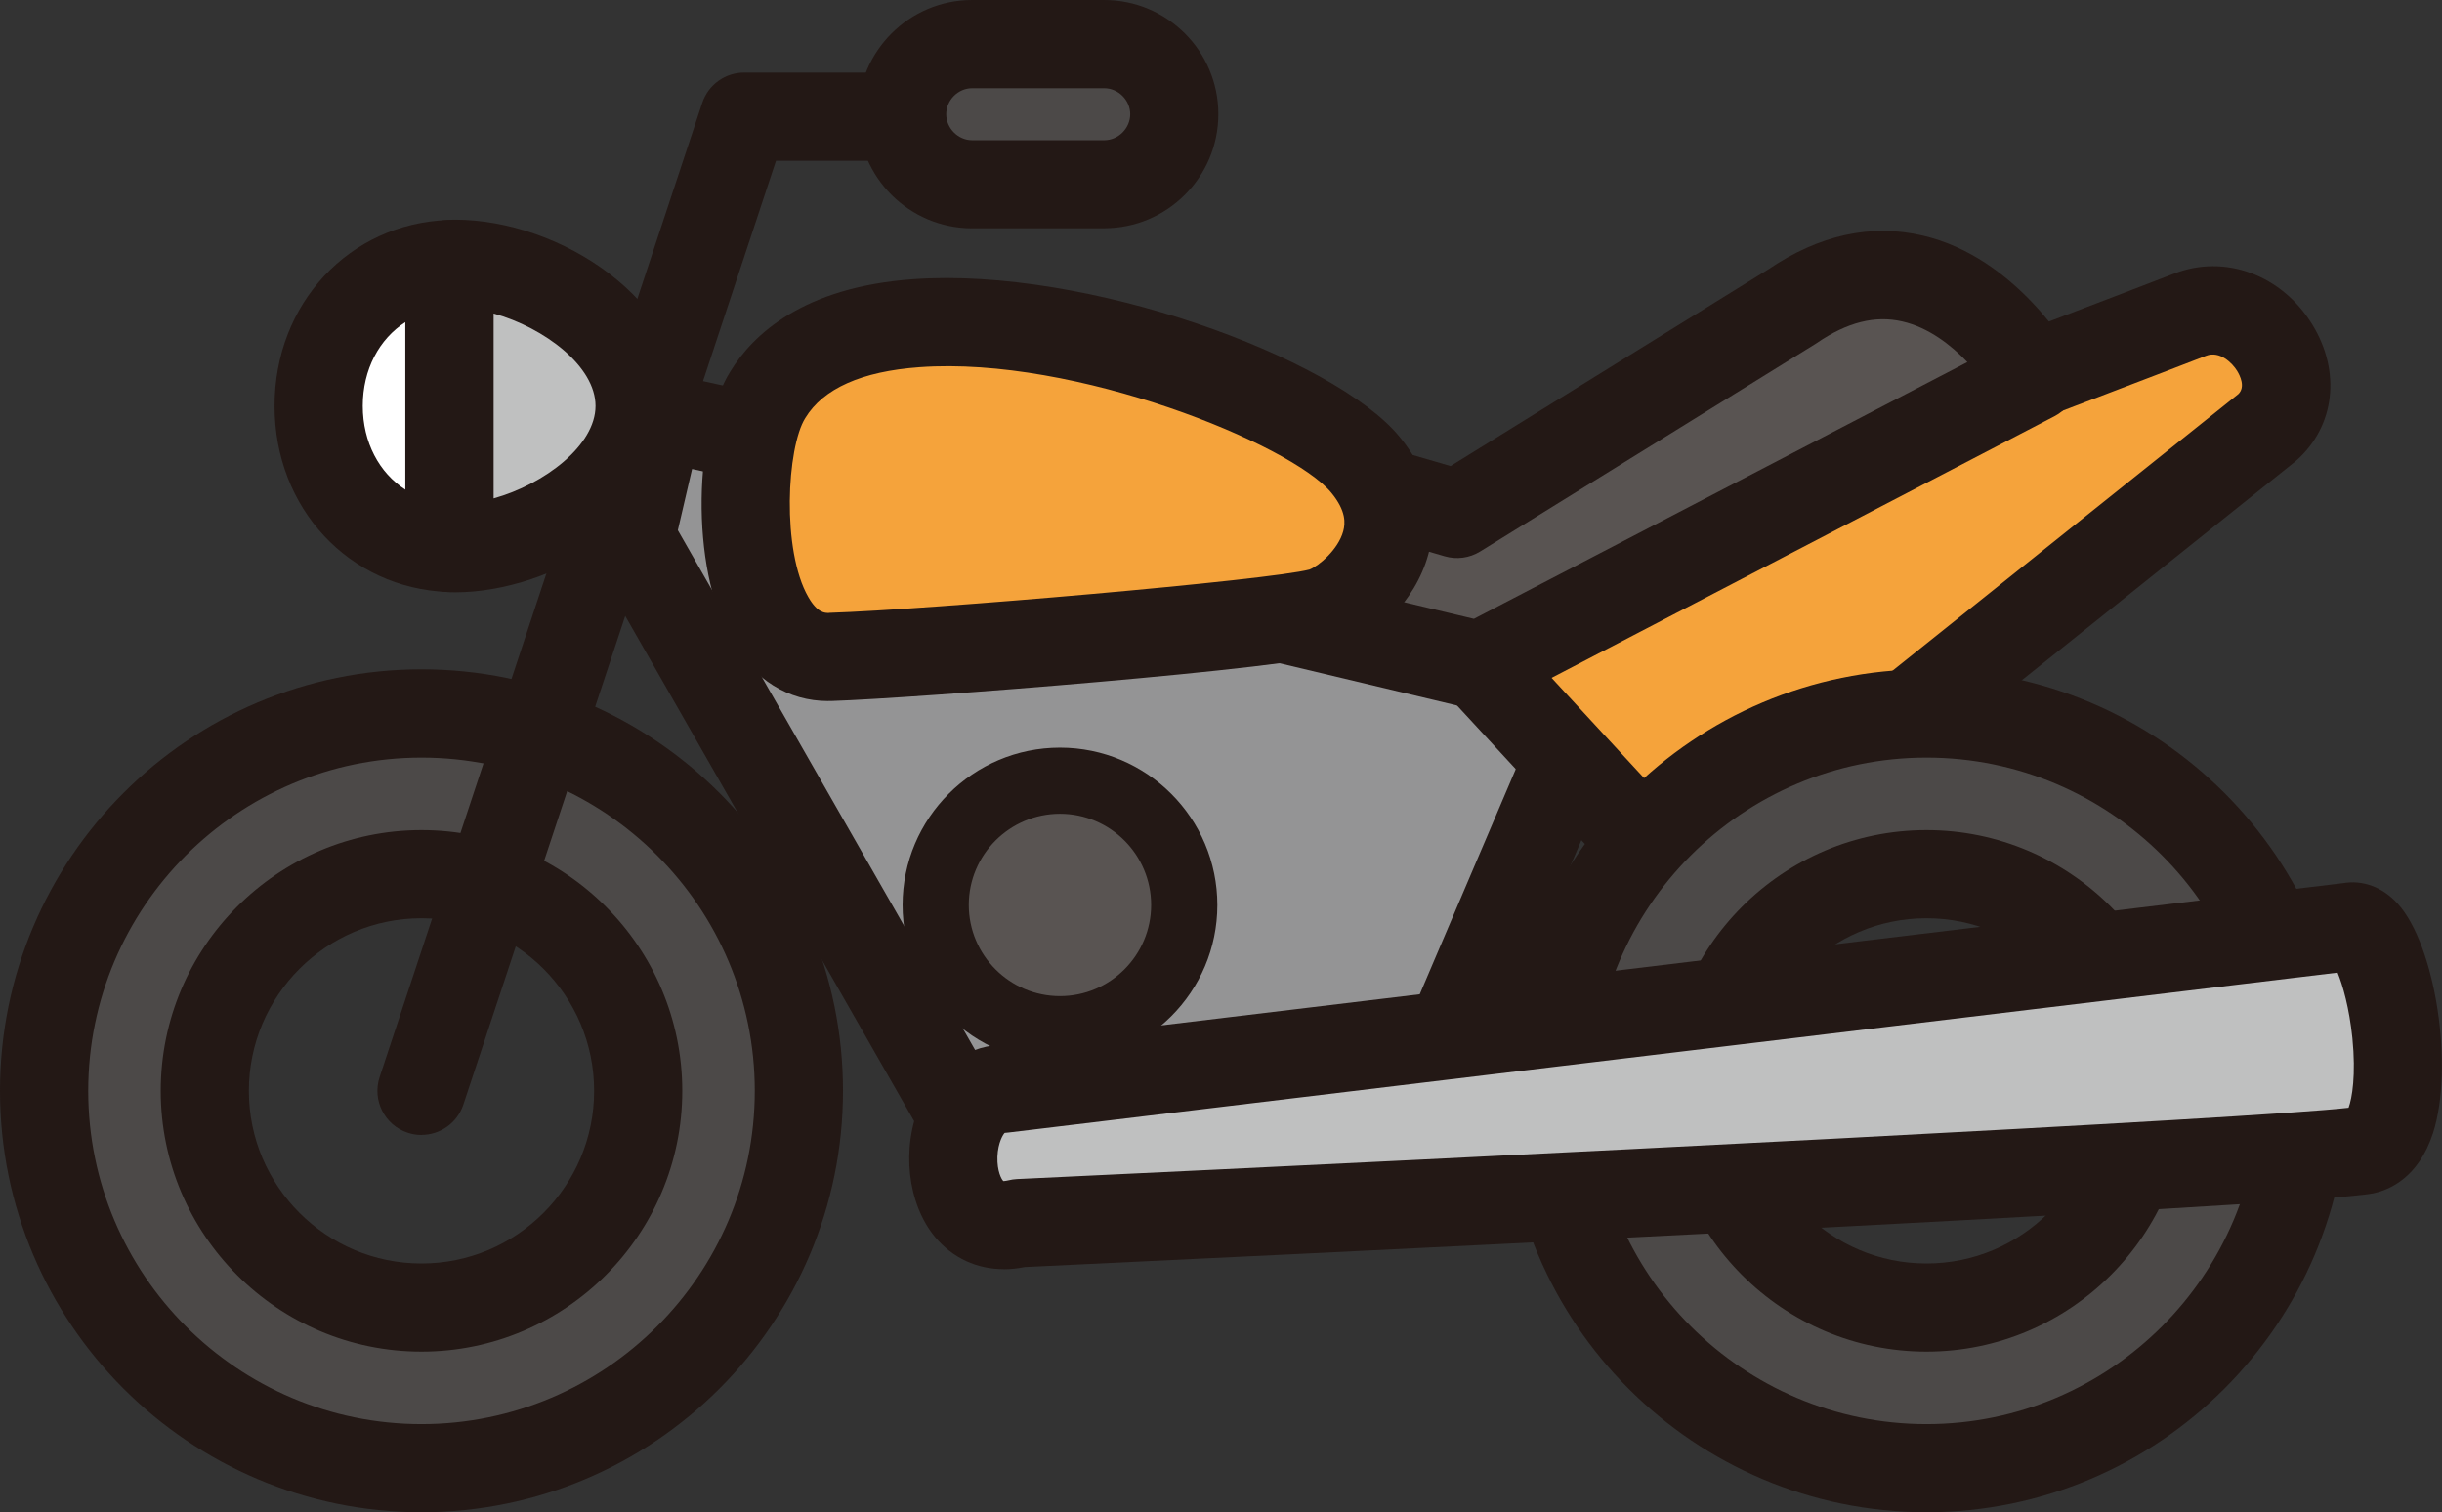 <?xml version="1.0" encoding="UTF-8"?>
<svg id="_レイヤー_2" data-name="レイヤー 2" xmlns="http://www.w3.org/2000/svg" viewBox="0 0 313.9 194.4">
  <rect x="0" y="0" width="313.9" height="194.4" fill="#333333" stroke="none"/>
  <defs>
    <style>
      .cls-1 {
        fill: #4c4948;
      }

      .cls-2 {
        fill: #231815;
      }

      .cls-3 {
        fill: #bfc0c0;
      }

      .cls-4 {
        fill: #fff;
      }

      .cls-5 {
        fill: #949495;
      }

      .cls-6 {
        fill: #f5a33b;
      }

      .cls-7 {
        fill: #595452;
      }
    </style>
  </defs>
  <g id="_レイヤー_1-2" data-name="レイヤー 1">
    <g>
      <g>
        <g>
          <path class="cls-4" d="M40.95,52.19c0,9.86,6.93,17.88,16.82,18.25v-36.5c-9.89.37-16.82,8.39-16.82,18.25Z"/>
          <path class="cls-2" d="M57.78,76.1c-.07,0-.14,0-.21,0-12.7-.48-22.28-10.76-22.28-23.91s9.58-23.44,22.28-23.91c1.55-.05,3.04.51,4.15,1.58,1.11,1.07,1.74,2.54,1.74,4.08v36.5c0,1.54-.63,3.01-1.74,4.08-1.06,1.02-2.47,1.59-3.93,1.59ZM52.11,41.41c-3.36,2.16-5.48,6.08-5.48,10.77s2.12,8.61,5.48,10.77v-21.54Z"/>
        </g>
        <g>
          <path class="cls-3" d="M58.48,33.9c-.24,0-.47.03-.7.04v36.5c.24,0,.46.04.7.04,10.45,0,23.74-8.19,23.74-18.28s-13.29-18.28-23.74-18.28Z"/>
          <path class="cls-2" d="M58.48,76.14c-.28,0-.55-.01-.82-.03h-.11c-3.02-.16-5.45-2.65-5.45-5.67v-36.5c0-3.04,2.41-5.55,5.45-5.66h.11c.27-.03.54-.04.82-.04,13.6,0,29.41,10.46,29.41,23.95,0,6.55-3.67,12.78-10.32,17.54-5.62,4.02-12.75,6.41-19.08,6.41ZM63.45,40.3v23.77c6.54-1.82,13.1-6.81,13.1-11.89s-6.54-10.05-13.1-11.88Z"/>
        </g>
      </g>
      <g>
        <polygon class="cls-5" points="155.29 69.05 84.71 53.56 81.11 69.05 123.52 143.22 182.1 143.22 202.37 95.68 205.97 78.96 155.29 69.05"/>
        <path class="cls-2" d="M182.1,148.89h-58.58c-2.03,0-3.91-1.09-4.92-2.85l-42.41-74.17c-.71-1.24-.92-2.7-.6-4.1l3.6-15.49c.7-3.02,3.71-4.92,6.74-4.26l70.52,15.48,50.62,9.9c3.07.6,5.08,3.58,4.47,6.65-.6,3.07-3.57,5.07-6.65,4.48l-50.68-9.92s-.08-.02-.13-.03l-65.12-14.29-1.83,7.87,39.68,69.38h51.54l18.8-44.09c1.23-2.88,4.55-4.22,7.44-2.99,2.88,1.23,4.22,4.56,2.99,7.44l-20.26,47.54c-.89,2.09-2.94,3.45-5.21,3.45Z"/>
      </g>
      <g>
        <path class="cls-6" d="M281.5,40.46c8.45-3.31,16.54,8.62,9.93,14.49l-74.44,59.55-33.79-36.61s89.86-34.13,98.3-37.44Z"/>
        <path class="cls-2" d="M216.99,120.17c-1.53,0-3.05-.62-4.17-1.82l-33.79-36.61c-1.28-1.38-1.78-3.31-1.35-5.14.43-1.83,1.75-3.33,3.51-4,.9-.34,89.92-34.16,98.25-37.42,6.54-2.56,13.86.14,17.8,6.56,3.71,6.05,2.89,13.06-2.04,17.44-.07.06-.15.13-.22.19l-74.44,59.55c-1.04.83-2.29,1.24-3.54,1.24ZM193.06,80.22l24.51,26.56,70.16-56.13c.93-.92.2-2.38-.17-2.98-.6-.97-2.21-2.63-4-1.93-7,2.74-68.33,26.05-90.51,34.48ZM291.43,54.95h0,0Z"/>
      </g>
      <g>
        <path class="cls-7" d="M160.85,58.35l26.44,7.71,43.09-26.68c18.76-12.82,31.09,9.09,31.09,9.09l-71.27,37.08-38.56-9.18,9.21-18.02Z"/>
        <path class="cls-2" d="M190.2,91.22c-.44,0-.88-.05-1.31-.15l-38.56-9.18c-1.69-.4-3.11-1.56-3.83-3.14-.73-1.58-.69-3.41.1-4.96l9.21-18.02c1.24-2.42,4.03-3.62,6.63-2.86l24.02,7,40.84-25.28c6.54-4.43,13.21-5.9,19.84-4.35,12.06,2.81,18.99,14.9,19.28,15.41.75,1.34.93,2.93.5,4.4-.44,1.47-1.46,2.7-2.82,3.41l-71.27,37.08c-.81.42-1.71.64-2.62.64ZM159.97,72.53l29.49,7.02,63.43-33c-2.08-2.18-4.96-4.45-8.38-5.23-3.48-.8-7.06.1-10.94,2.75-.07.05-.14.09-.21.14l-43.09,26.68c-1.37.85-3.03,1.07-4.57.62l-21.94-6.4-3.79,7.42Z"/>
      </g>
      <g>
        <path class="cls-1" d="M54.18,91.72c-26.79,0-48.51,21.72-48.51,48.51s21.72,48.51,48.51,48.51,48.51-21.72,48.51-48.51-21.72-48.51-48.51-48.51ZM54.18,168.08c-15.38,0-27.85-12.47-27.85-27.85s12.47-27.85,27.85-27.85,27.85,12.47,27.85,27.85-12.47,27.85-27.85,27.85Z"/>
        <path class="cls-2" d="M54.18,194.4c-29.87,0-54.18-24.3-54.18-54.18s24.3-54.18,54.18-54.18,54.18,24.3,54.18,54.18-24.3,54.18-54.18,54.18ZM54.18,97.39c-23.62,0-42.84,19.22-42.84,42.84s19.22,42.84,42.84,42.84,42.84-19.22,42.84-42.84-19.22-42.84-42.84-42.84ZM54.18,173.75c-18.49,0-33.52-15.04-33.52-33.52s15.04-33.52,33.52-33.52,33.52,15.04,33.52,33.52-15.04,33.52-33.52,33.52ZM54.18,118.04c-12.23,0-22.19,9.95-22.19,22.19s9.95,22.19,22.19,22.19,22.19-9.95,22.19-22.19-9.95-22.19-22.19-22.19Z"/>
      </g>
      <g>
        <path class="cls-1" d="M247.63,91.72c-26.79,0-48.51,21.72-48.51,48.51s21.72,48.51,48.51,48.51,48.51-21.72,48.51-48.51-21.72-48.51-48.51-48.51ZM247.63,168.08c-15.38,0-27.85-12.47-27.85-27.85s12.47-27.85,27.85-27.85,27.85,12.47,27.85,27.85-12.47,27.85-27.85,27.85Z"/>
        <path class="cls-2" d="M247.63,194.4c-29.87,0-54.18-24.3-54.18-54.18s24.3-54.18,54.18-54.18,54.18,24.3,54.18,54.18-24.3,54.18-54.18,54.18ZM247.63,97.39c-23.62,0-42.84,19.22-42.84,42.84s19.22,42.84,42.84,42.84,42.84-19.22,42.84-42.84-19.22-42.84-42.84-42.84ZM247.63,173.75c-18.49,0-33.52-15.04-33.52-33.52s15.04-33.52,33.52-33.52,33.52,15.04,33.52,33.52-15.04,33.52-33.52,33.52ZM247.63,118.04c-12.23,0-22.19,9.95-22.19,22.19s9.95,22.19,22.19,22.19,22.19-9.95,22.19-22.19-9.95-22.19-22.19-22.19Z"/>
      </g>
      <g>
        <circle class="cls-7" cx="136.25" cy="116.34" r="15.98" transform="translate(-34.15 60.99) rotate(-22.5)"/>
        <path class="cls-2" d="M136.25,136.57c-11.15,0-20.23-9.07-20.23-20.23s9.07-20.23,20.23-20.23,20.23,9.07,20.23,20.23-9.07,20.23-20.23,20.23ZM136.25,104.61c-6.46,0-11.72,5.26-11.72,11.72s5.26,11.72,11.72,11.72,11.72-5.26,11.72-11.72-5.26-11.72-11.72-11.72Z"/>
      </g>
      <g>
        <path class="cls-3" d="M128.92,139.97l173.14-20.84c5.31-1.23,9.82,27.07,1.85,28.7-7.97,1.63-172.94,9.4-172.94,9.4-10.83,2.66-10.94-16.88-2.06-17.26Z"/>
        <path class="cls-2" d="M129.04,163.15c-3.46,0-6.56-1.42-8.81-4.09-3.61-4.3-4.41-11.54-1.91-17.22,1.95-4.44,5.72-7.23,10.1-7.52l172.76-20.79c2.54-.44,5.07.5,7.01,2.62,4.87,5.31,7.29,21.03,4.55,29.52-1.86,5.73-5.62,7.3-7.69,7.73-8.09,1.66-154.24,8.58-173.33,9.48-.91.18-1.81.28-2.69.28ZM300.48,125.03l-170.88,20.56c-.14.02-.29.03-.43.04h-.02c-.16.13-.87,1.19-.94,3.08-.06,1.86.55,2.95.77,3.12,0-.01.23,0,.65-.1.36-.09.72-.14,1.08-.16,63.58-2.99,159.32-7.79,171.18-9.17.46-1.23.96-4.24.49-8.96-.39-3.83-1.23-6.78-1.9-8.41ZM128.92,139.97h0,0Z"/>
      </g>
      <g>
        <path class="cls-6" d="M106.75,84.44c-12.62.4-12.76-26.2-8.08-33.66,12.57-20.66,67.48-2.37,76.82,8.93,7.54,9.13-1.07,17.31-5.29,18.84-4.21,1.53-50.85,5.49-63.46,5.88Z"/>
        <path class="cls-2" d="M106.46,90.12c-5.14,0-9.53-2.73-12.4-7.74-5.54-9.66-4.72-27.41-.19-34.61,2.93-4.82,9.44-10.87,23.52-11.88,22.24-1.6,54.06,10.03,62.48,20.22,4.88,5.91,4.73,11.51,3.73,15.15-1.68,6.17-7.03,11.02-11.45,12.63-5.7,2.07-54.94,5.9-65.22,6.22-.15,0-.31,0-.46,0ZM106.57,78.78l.18,5.67-.18-5.67c12.85-.4,56.82-4.22,61.77-5.57,1.18-.47,3.68-2.56,4.32-4.92.27-1,.41-2.6-1.54-4.96-5.12-6.2-32.86-17.58-52.92-16.13-7.44.54-12.38,2.74-14.69,6.54-2.37,3.77-3.06,17.01.39,23.01,1.19,2.08,2.15,2.05,2.67,2.04Z"/>
      </g>
      <path class="cls-2" d="M54.18,145.9c-.59,0-1.19-.09-1.78-.29-2.97-.98-4.58-4.19-3.6-7.16L90.27,13.22c.77-2.32,2.94-3.89,5.38-3.89h33.45c3.13,0,5.67,2.54,5.67,5.67s-2.54,5.67-5.67,5.67h-29.35l-40.19,121.33c-.79,2.38-3,3.89-5.38,3.89Z"/>
      <g>
        <path class="cls-1" d="M141.94,23.68h-16.98c-4.95,0-9-4.05-9-9h0c0-4.95,4.05-9,9-9h16.98c4.95,0,9,4.05,9,9h0c0,4.95-4.05,9-9,9Z"/>
        <path class="cls-2" d="M141.94,29.35h-16.98c-8.09,0-14.67-6.58-14.67-14.67S116.87,0,124.96,0h16.98c8.09,0,14.67,6.58,14.67,14.67s-6.58,14.67-14.67,14.67ZM124.96,11.34c-1.81,0-3.33,1.53-3.33,3.34s1.53,3.34,3.33,3.34h16.98c1.81,0,3.34-1.53,3.34-3.34s-1.53-3.34-3.34-3.34h-16.98Z"/>
      </g>
    </g>
  </g>
</svg>